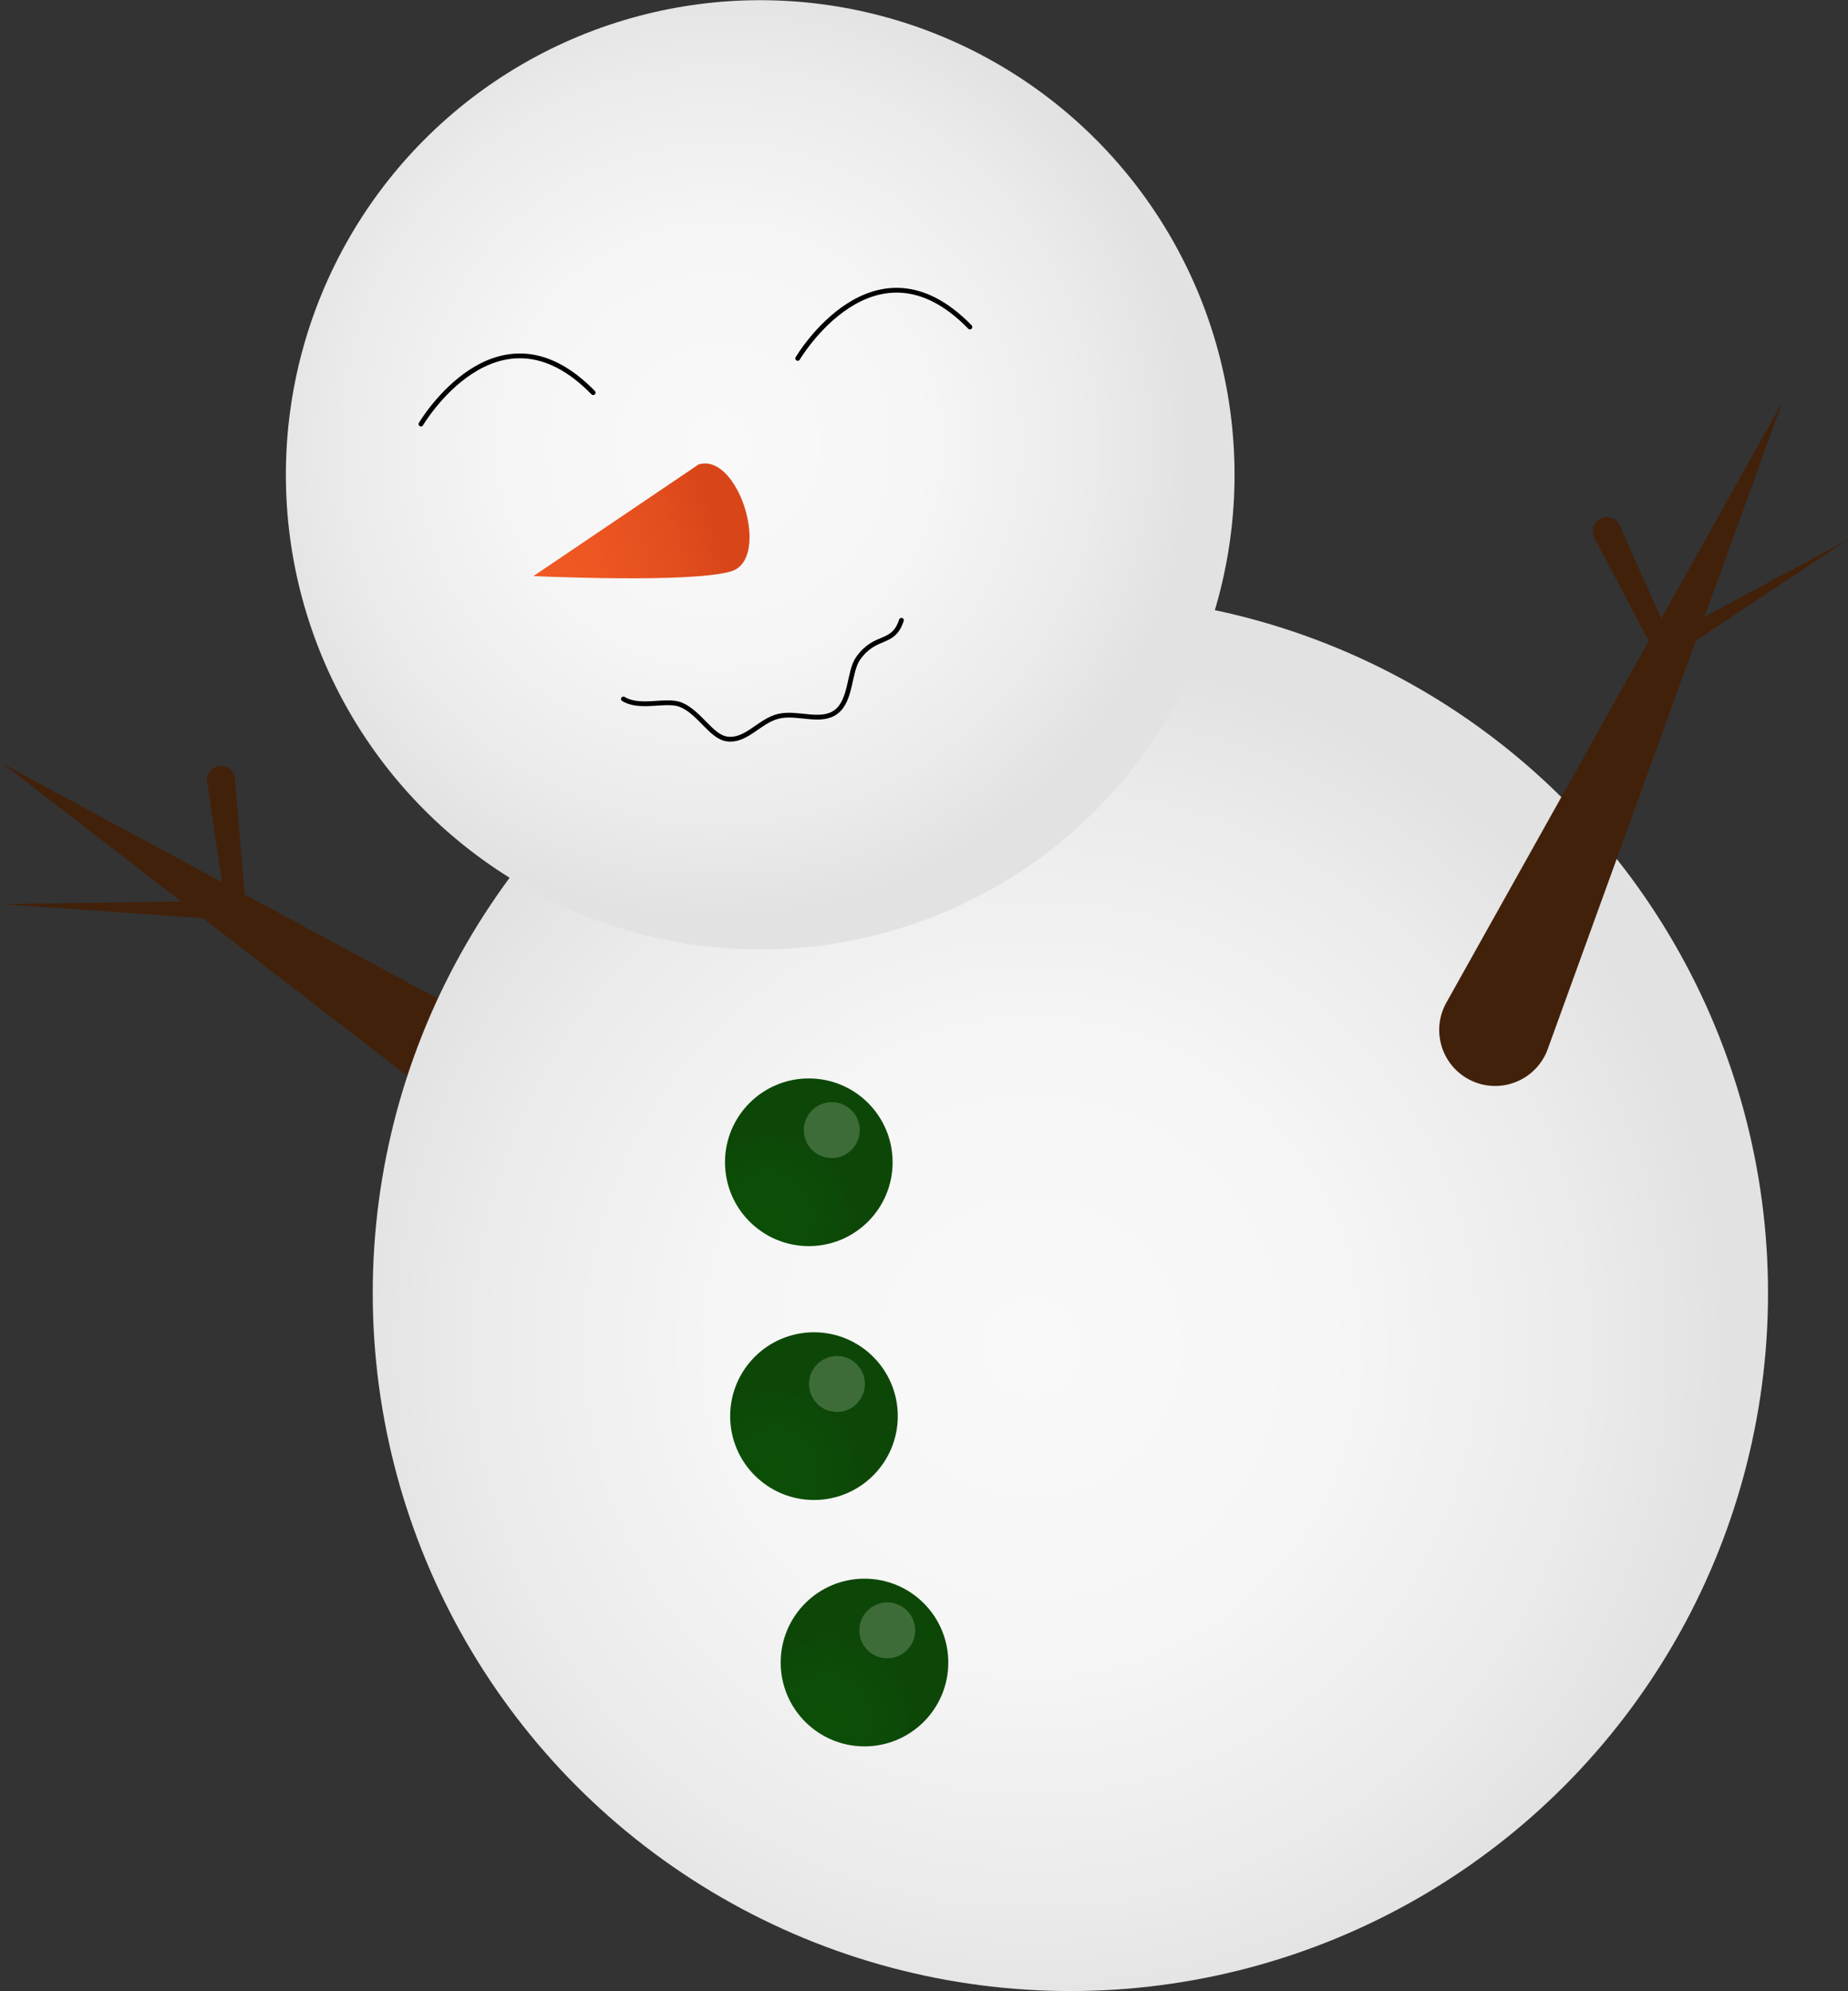 <svg xmlns="http://www.w3.org/2000/svg" xmlns:xlink="http://www.w3.org/1999/xlink" viewBox="0 0 96.58 104"><rect x="0" y="0" width="96.58" height="104" fill="#333333" stroke="none"/><defs><style>.cls-1{fill:#42210b;}.cls-2{fill:url(#未命名漸層_78);}.cls-3{fill:url(#未命名漸層_105);}.cls-4{fill:#fff;opacity:0.2;}.cls-5{fill:url(#未命名漸層_105-2);}.cls-6{fill:url(#未命名漸層_105-3);}.cls-7{fill:url(#未命名漸層_78-2);}.cls-8{fill:url(#未命名漸層_91);}.cls-9{fill:none;stroke:#000;stroke-linecap:round;stroke-miterlimit:10;stroke-width:0.25px;}</style><radialGradient id="未命名漸層_78" cx="592.38" cy="52.22" r="36.03" gradientTransform="matrix(-0.99, 0.17, 0.17, 0.99, 631.5, -82.03)" gradientUnits="userSpaceOnUse"><stop offset="0" stop-color="#f9f9f9"/><stop offset="0.43" stop-color="#f6f6f6"/><stop offset="0.8" stop-color="#ebebeb"/><stop offset="1" stop-color="#e2e2e2"/></radialGradient><radialGradient id="未命名漸層_105" cx="604.73" cy="43.21" r="4.38" gradientTransform="matrix(-0.99, 0.17, 0.17, 0.99, 631.5, -82.03)" gradientUnits="userSpaceOnUse"><stop offset="0" stop-color="#0c4f07"/><stop offset="0.69" stop-color="#0c4c07"/><stop offset="1" stop-color="#0d4708"/></radialGradient><radialGradient id="未命名漸層_105-2" cx="606.66" cy="56.34" r="4.38" xlink:href="#未命名漸層_105"/><radialGradient id="未命名漸層_105-3" cx="606.19" cy="69.47" r="4.38" xlink:href="#未命名漸層_105"/><radialGradient id="未命名漸層_78-2" cx="591.05" cy="-19.06" r="24.5" gradientTransform="matrix(-0.96, 0.29, 0.29, 0.96, 610.51, -129.86)" xlink:href="#未命名漸層_78"/><linearGradient id="未命名漸層_91" x1="603.93" y1="-17.6" x2="592.33" y2="-17.6" gradientTransform="matrix(-0.96, 0.29, 0.29, 0.96, 610.51, -129.86)" gradientUnits="userSpaceOnUse"><stop offset="0" stop-color="#f15a24"/><stop offset="0.41" stop-color="#ee5722"/><stop offset="0.77" stop-color="#e34e1e"/><stop offset="1" stop-color="#d84519"/></linearGradient></defs><g id="圖層_2" data-name="圖層 2"><g id="裝飾"><path class="cls-1" d="M31.83,57,.14,39.89l28.52,22a2.92,2.92,0,0,0,3.57-4.63A2.48,2.48,0,0,0,31.83,57Z"/><path class="cls-1" d="M10.83,40.89l1,6.73.53-.57L0,47.22l12.32.86.58,0-.05-.62-.57-6.78a.73.73,0,1,0-1.46.12S10.83,40.87,10.83,40.89Z"/><circle class="cls-2" cx="55.94" cy="67.54" r="36.46"/><circle class="cls-3" cx="42.27" cy="60.71" r="4.38"/><circle class="cls-4" cx="43.47" cy="59.03" r="1.46"/><circle class="cls-5" cx="42.54" cy="73.97" r="4.38"/><circle class="cls-4" cx="43.74" cy="72.29" r="1.46"/><circle class="cls-6" cx="45.18" cy="86.84" r="4.38"/><circle class="cls-4" cx="46.37" cy="85.16" r="1.46"/><path class="cls-1" d="M80.89,54.79,93.15,21,75.59,52.37a2.92,2.92,0,1,0,5.1,2.86A2.48,2.48,0,0,0,80.89,54.79Z"/><path class="cls-1" d="M83.36,28.16l3.16,6,.27.52.46-.3,9.33-6.2-9.86,5.31.73.22-2.78-6.21a.73.73,0,1,0-1.33.59A.05.05,0,0,0,83.36,28.16Z"/><circle class="cls-7" cx="39.73" cy="24.8" r="24.79"/><path class="cls-8" d="M36.51,24.26l-8.63,5.83s8.25.39,10.34-.25S38.61,23.62,36.51,24.26Z"/><path class="cls-9" d="M47.11,32.4c-.44,1.34-1.35.69-2.27,2-.48.69-.34,2.17-1.14,2.78s-2,0-3,.23S39,38.74,38,38.6c-.82-.1-1.44-1.39-2.42-1.79-.78-.31-2.11.24-3-.3"/><path class="cls-9" d="M22,22.15s4-6.77,9-1.64"/><path class="cls-9" d="M41.69,18.72s4-6.77,9-1.64"/></g></g></svg>